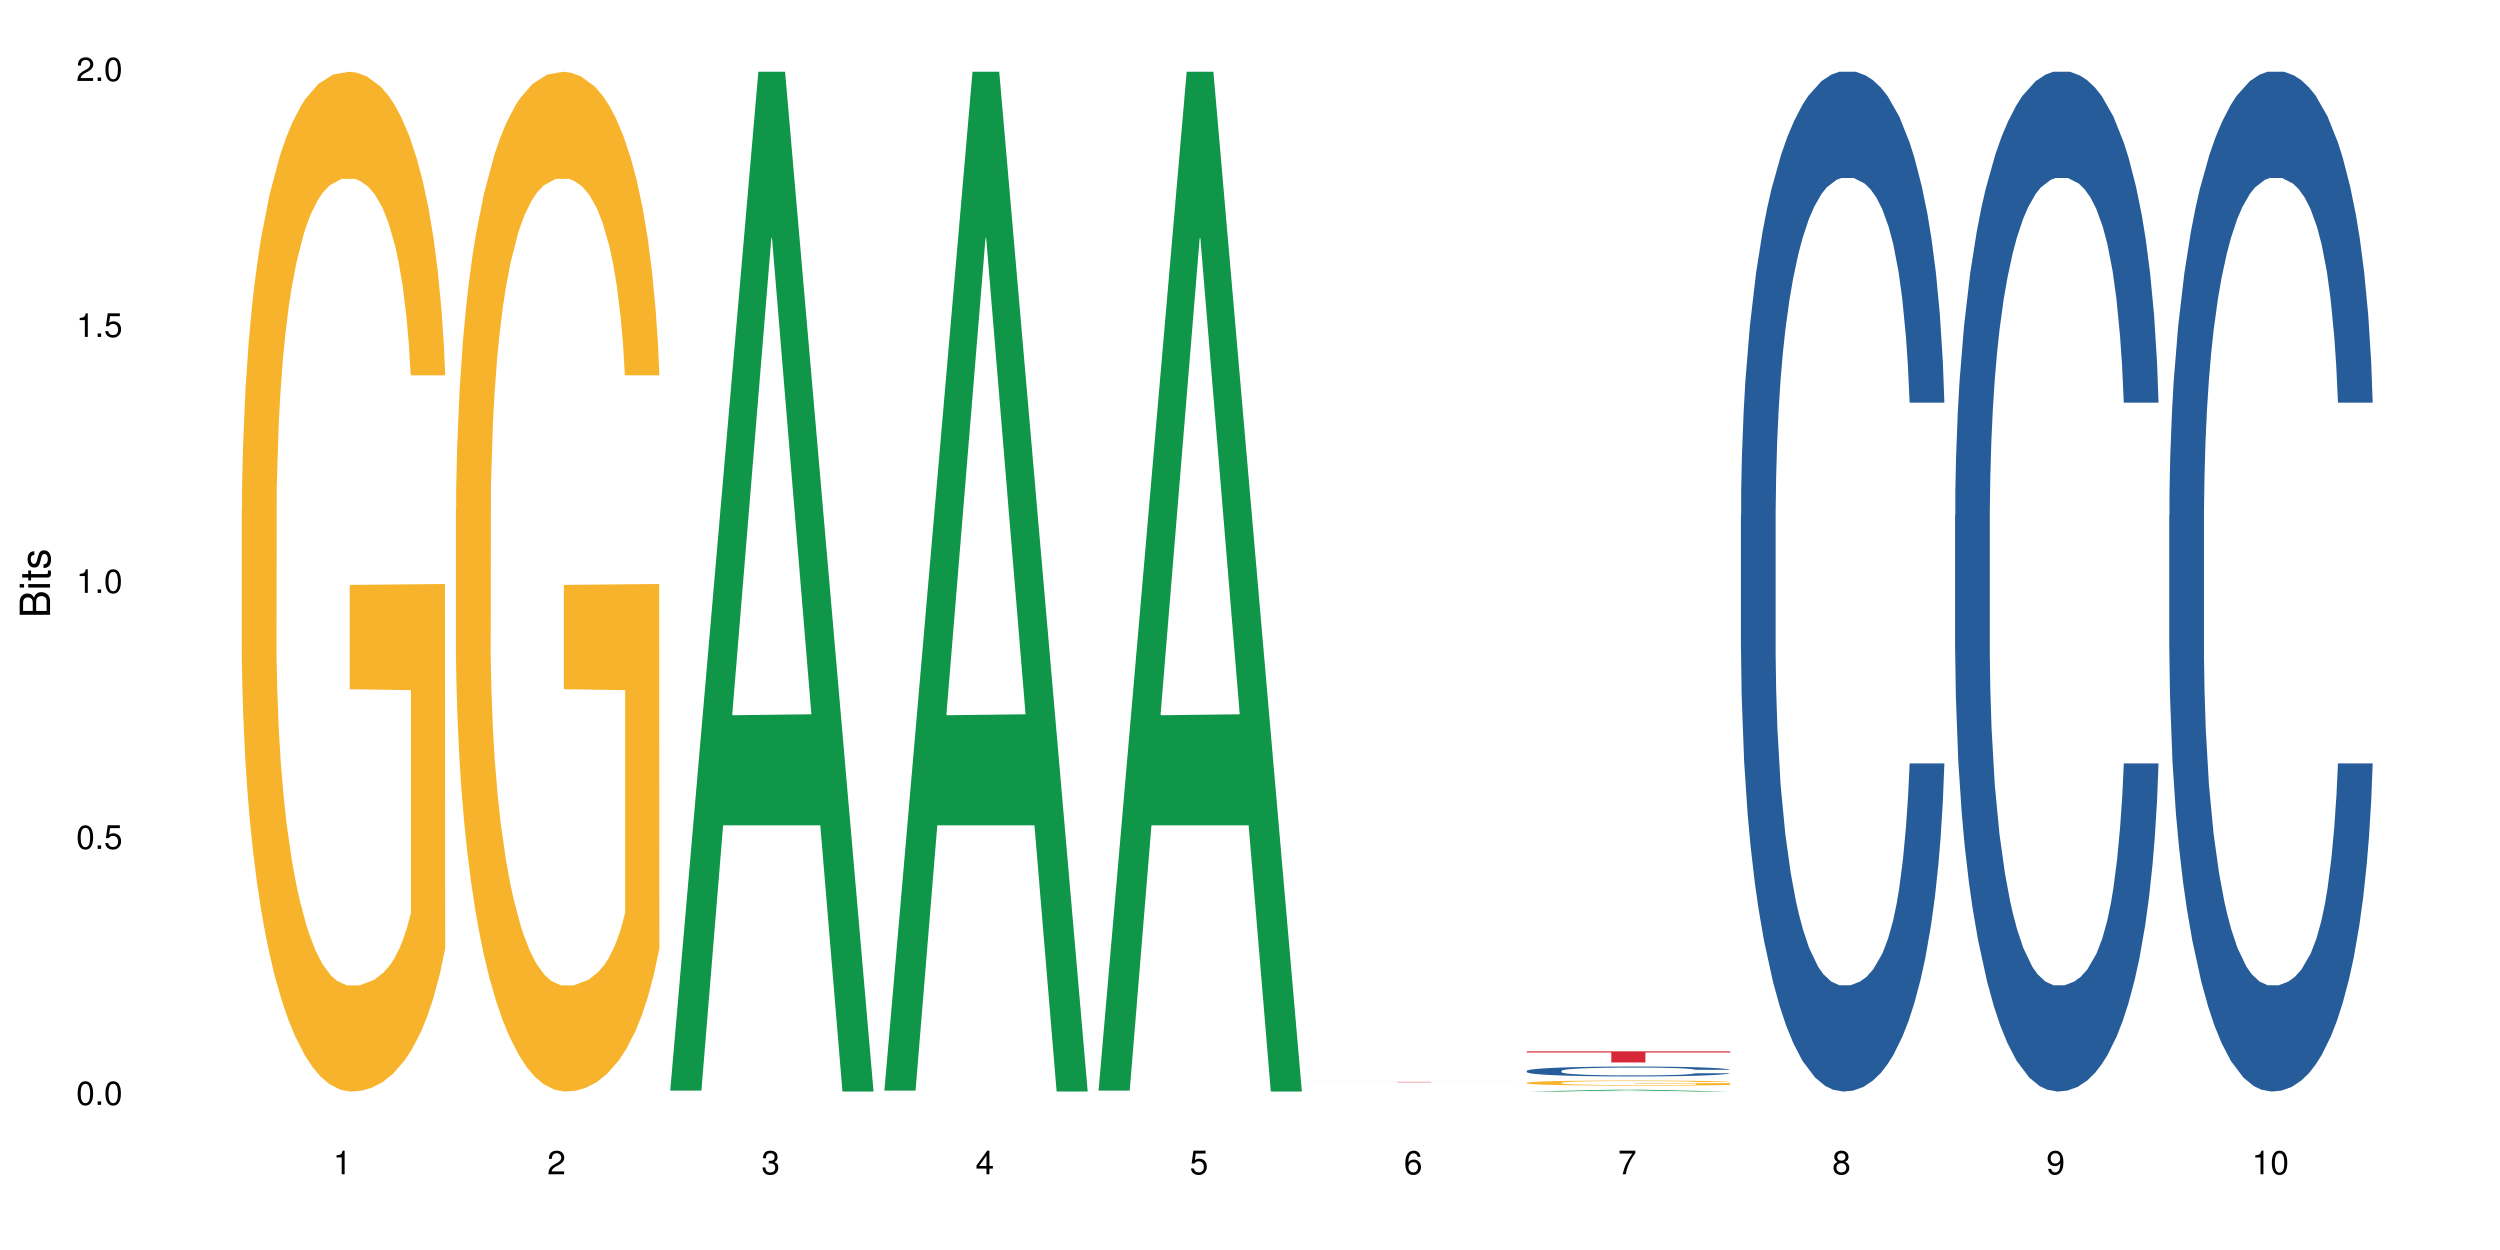 <?xml version="1.0" encoding="UTF-8"?>
<svg xmlns="http://www.w3.org/2000/svg" xmlns:xlink="http://www.w3.org/1999/xlink" width="720pt" height="360pt" viewBox="0 0 720 360" version="1.1">
<defs>
<g>
<symbol overflow="visible" id="glyph0-0">
<path style="stroke:none;" d=""/>
</symbol>
<symbol overflow="visible" id="glyph0-1">
<path style="stroke:none;" d="M 2.641 -6.797 C 2 -6.797 1.422 -6.531 1.078 -6.047 C 0.641 -5.453 0.406 -4.547 0.406 -3.297 C 0.406 -1 1.188 0.219 2.641 0.219 C 4.078 0.219 4.859 -1 4.859 -3.234 C 4.859 -4.562 4.656 -5.438 4.203 -6.047 C 3.844 -6.531 3.281 -6.797 2.641 -6.797 Z M 2.641 -6.047 C 3.547 -6.047 4 -5.125 4 -3.312 C 4 -1.375 3.562 -0.484 2.625 -0.484 C 1.734 -0.484 1.281 -1.422 1.281 -3.281 C 1.281 -5.141 1.734 -6.047 2.641 -6.047 Z M 2.641 -6.047 "/>
</symbol>
<symbol overflow="visible" id="glyph0-2">
<path style="stroke:none;" d="M 1.828 -1 L 0.828 -1 L 0.828 0 L 1.828 0 Z M 1.828 -1 "/>
</symbol>
<symbol overflow="visible" id="glyph0-3">
<path style="stroke:none;" d="M 4.562 -6.797 L 1.062 -6.797 L 0.547 -3.094 L 1.328 -3.094 C 1.719 -3.562 2.047 -3.734 2.578 -3.734 C 3.484 -3.734 4.062 -3.109 4.062 -2.094 C 4.062 -1.125 3.484 -0.531 2.578 -0.531 C 1.828 -0.531 1.375 -0.906 1.188 -1.672 L 0.328 -1.672 C 0.453 -1.109 0.547 -0.844 0.75 -0.594 C 1.125 -0.078 1.828 0.219 2.594 0.219 C 3.969 0.219 4.922 -0.781 4.922 -2.219 C 4.922 -3.562 4.031 -4.484 2.719 -4.484 C 2.25 -4.484 1.859 -4.359 1.469 -4.062 L 1.734 -5.969 L 4.562 -5.969 Z M 4.562 -6.797 "/>
</symbol>
<symbol overflow="visible" id="glyph0-4">
<path style="stroke:none;" d="M 2.484 -4.844 L 2.484 0 L 3.328 0 L 3.328 -6.797 L 2.766 -6.797 C 2.469 -5.75 2.281 -5.609 0.984 -5.453 L 0.984 -4.844 Z M 2.484 -4.844 "/>
</symbol>
<symbol overflow="visible" id="glyph0-5">
<path style="stroke:none;" d="M 4.859 -0.828 L 1.281 -0.828 C 1.359 -1.391 1.672 -1.75 2.5 -2.234 L 3.469 -2.75 C 4.406 -3.266 4.906 -3.969 4.906 -4.812 C 4.906 -5.375 4.672 -5.906 4.266 -6.266 C 3.859 -6.625 3.375 -6.797 2.719 -6.797 C 1.859 -6.797 1.219 -6.5 0.844 -5.922 C 0.609 -5.562 0.5 -5.125 0.484 -4.438 L 1.328 -4.438 C 1.359 -4.906 1.406 -5.188 1.531 -5.406 C 1.75 -5.812 2.188 -6.062 2.703 -6.062 C 3.469 -6.062 4.031 -5.516 4.031 -4.781 C 4.031 -4.25 3.719 -3.797 3.125 -3.438 L 2.234 -2.938 C 0.812 -2.141 0.406 -1.5 0.328 0 L 4.859 0 Z M 4.859 -0.828 "/>
</symbol>
<symbol overflow="visible" id="glyph0-6">
<path style="stroke:none;" d="M 2.125 -3.125 L 2.578 -3.125 C 3.516 -3.125 3.984 -2.703 3.984 -1.891 C 3.984 -1.031 3.469 -0.531 2.578 -0.531 C 1.656 -0.531 1.203 -0.984 1.156 -1.969 L 0.312 -1.969 C 0.344 -1.422 0.438 -1.078 0.609 -0.766 C 0.953 -0.109 1.625 0.219 2.547 0.219 C 3.953 0.219 4.859 -0.609 4.859 -1.906 C 4.859 -2.766 4.516 -3.25 3.703 -3.516 C 4.344 -3.766 4.656 -4.25 4.656 -4.938 C 4.656 -6.109 3.875 -6.797 2.578 -6.797 C 1.203 -6.797 0.484 -6.047 0.453 -4.609 L 1.297 -4.609 C 1.312 -5.016 1.344 -5.25 1.453 -5.453 C 1.641 -5.828 2.062 -6.062 2.594 -6.062 C 3.344 -6.062 3.797 -5.625 3.797 -4.906 C 3.797 -4.422 3.609 -4.141 3.25 -3.984 C 3.016 -3.891 2.719 -3.844 2.125 -3.844 Z M 2.125 -3.125 "/>
</symbol>
<symbol overflow="visible" id="glyph0-7">
<path style="stroke:none;" d="M 3.141 -1.625 L 3.141 0 L 3.984 0 L 3.984 -1.625 L 4.984 -1.625 L 4.984 -2.391 L 3.984 -2.391 L 3.984 -6.797 L 3.359 -6.797 L 0.266 -2.516 L 0.266 -1.625 Z M 3.141 -2.391 L 1 -2.391 L 3.141 -5.359 Z M 3.141 -2.391 "/>
</symbol>
<symbol overflow="visible" id="glyph0-8">
<path style="stroke:none;" d="M 4.781 -5.031 C 4.609 -6.141 3.891 -6.797 2.844 -6.797 C 2.094 -6.797 1.422 -6.438 1.031 -5.828 C 0.609 -5.172 0.406 -4.344 0.406 -3.094 C 0.406 -1.953 0.578 -1.234 0.984 -0.625 C 1.359 -0.078 1.953 0.219 2.703 0.219 C 3.984 0.219 4.922 -0.734 4.922 -2.078 C 4.922 -3.344 4.062 -4.234 2.844 -4.234 C 2.172 -4.234 1.641 -3.969 1.281 -3.469 C 1.281 -5.125 1.828 -6.047 2.797 -6.047 C 3.391 -6.047 3.797 -5.672 3.938 -5.031 Z M 2.734 -3.484 C 3.547 -3.484 4.062 -2.922 4.062 -2 C 4.062 -1.156 3.484 -0.531 2.703 -0.531 C 1.922 -0.531 1.328 -1.188 1.328 -2.047 C 1.328 -2.891 1.906 -3.484 2.734 -3.484 Z M 2.734 -3.484 "/>
</symbol>
<symbol overflow="visible" id="glyph0-9">
<path style="stroke:none;" d="M 4.984 -6.797 L 0.438 -6.797 L 0.438 -5.969 L 4.109 -5.969 C 2.5 -3.656 1.828 -2.234 1.328 0 L 2.219 0 C 2.594 -2.172 3.453 -4.047 4.984 -6.094 Z M 4.984 -6.797 "/>
</symbol>
<symbol overflow="visible" id="glyph0-10">
<path style="stroke:none;" d="M 3.75 -3.578 C 4.453 -4 4.688 -4.344 4.688 -4.984 C 4.688 -6.047 3.844 -6.797 2.641 -6.797 C 1.438 -6.797 0.594 -6.047 0.594 -4.984 C 0.594 -4.359 0.828 -4.016 1.516 -3.578 C 0.734 -3.203 0.359 -2.641 0.359 -1.891 C 0.359 -0.641 1.297 0.219 2.641 0.219 C 3.984 0.219 4.922 -0.641 4.922 -1.875 C 4.922 -2.641 4.531 -3.203 3.75 -3.578 Z M 2.641 -6.047 C 3.359 -6.047 3.812 -5.625 3.812 -4.969 C 3.812 -4.344 3.344 -3.922 2.641 -3.922 C 1.922 -3.922 1.453 -4.344 1.453 -4.984 C 1.453 -5.625 1.922 -6.047 2.641 -6.047 Z M 2.641 -3.203 C 3.484 -3.203 4.062 -2.672 4.062 -1.875 C 4.062 -1.062 3.484 -0.531 2.625 -0.531 C 1.797 -0.531 1.219 -1.078 1.219 -1.875 C 1.219 -2.672 1.797 -3.203 2.641 -3.203 Z M 2.641 -3.203 "/>
</symbol>
<symbol overflow="visible" id="glyph0-11">
<path style="stroke:none;" d="M 0.516 -1.547 C 0.672 -0.438 1.406 0.219 2.438 0.219 C 3.188 0.219 3.859 -0.141 4.266 -0.75 C 4.688 -1.406 4.891 -2.25 4.891 -3.484 C 4.891 -4.625 4.703 -5.359 4.312 -5.953 C 3.938 -6.5 3.344 -6.797 2.594 -6.797 C 1.297 -6.797 0.359 -5.844 0.359 -4.516 C 0.359 -3.25 1.234 -2.344 2.453 -2.344 C 3.094 -2.344 3.562 -2.578 4.016 -3.109 C 4 -1.453 3.469 -0.531 2.5 -0.531 C 1.906 -0.531 1.484 -0.906 1.359 -1.547 Z M 2.578 -6.062 C 3.375 -6.062 3.969 -5.406 3.969 -4.531 C 3.969 -3.688 3.375 -3.094 2.547 -3.094 C 1.734 -3.094 1.234 -3.672 1.234 -4.578 C 1.234 -5.438 1.797 -6.062 2.578 -6.062 Z M 2.578 -6.062 "/>
</symbol>
<symbol overflow="visible" id="glyph1-0">
<path style="stroke:none;" d=""/>
</symbol>
<symbol overflow="visible" id="glyph1-1">
<path style="stroke:none;" d="M 0 -0.953 L 0 -4.891 C 0 -5.719 -0.234 -6.344 -0.734 -6.797 C -1.188 -7.234 -1.812 -7.469 -2.5 -7.469 C -3.547 -7.469 -4.188 -7 -4.625 -5.875 C -4.984 -6.672 -5.641 -7.094 -6.531 -7.094 C -7.156 -7.094 -7.734 -6.859 -8.141 -6.391 C -8.562 -5.938 -8.75 -5.344 -8.75 -4.5 L -8.75 -0.953 Z M -4.984 -2.062 L -7.766 -2.062 L -7.766 -4.219 C -7.766 -4.844 -7.688 -5.203 -7.453 -5.5 C -7.219 -5.812 -6.859 -5.969 -6.375 -5.969 C -5.906 -5.969 -5.531 -5.812 -5.297 -5.5 C -5.062 -5.203 -4.984 -4.844 -4.984 -4.219 Z M -0.984 -2.062 L -4 -2.062 L -4 -4.781 C -4 -5.328 -3.859 -5.688 -3.578 -5.953 C -3.297 -6.219 -2.922 -6.359 -2.484 -6.359 C -2.062 -6.359 -1.688 -6.219 -1.406 -5.953 C -1.109 -5.688 -0.984 -5.328 -0.984 -4.781 Z M -0.984 -2.062 "/>
</symbol>
<symbol overflow="visible" id="glyph1-2">
<path style="stroke:none;" d="M -6.281 -1.797 L -6.281 -0.797 L 0 -0.797 L 0 -1.797 Z M -8.75 -1.797 L -8.75 -0.797 L -7.484 -0.797 L -7.484 -1.797 Z M -8.75 -1.797 "/>
</symbol>
<symbol overflow="visible" id="glyph1-3">
<path style="stroke:none;" d="M -6.281 -3.047 L -6.281 -2.016 L -8.016 -2.016 L -8.016 -1.016 L -6.281 -1.016 L -6.281 -0.172 L -5.469 -0.172 L -5.469 -1.016 L -0.719 -1.016 C -0.078 -1.016 0.281 -1.453 0.281 -2.234 C 0.281 -2.469 0.25 -2.719 0.188 -3.047 L -0.641 -3.047 C -0.609 -2.922 -0.594 -2.766 -0.594 -2.562 C -0.594 -2.141 -0.719 -2.016 -1.156 -2.016 L -5.469 -2.016 L -5.469 -3.047 Z M -6.281 -3.047 "/>
</symbol>
<symbol overflow="visible" id="glyph1-4">
<path style="stroke:none;" d="M -4.531 -5.25 C -5.766 -5.25 -6.469 -4.422 -6.469 -2.969 C -6.469 -1.516 -5.719 -0.562 -4.547 -0.562 C -3.562 -0.562 -3.094 -1.062 -2.734 -2.562 L -2.516 -3.484 C -2.344 -4.188 -2.094 -4.469 -1.625 -4.469 C -1.047 -4.469 -0.641 -3.875 -0.641 -3 C -0.641 -2.453 -0.797 -2 -1.062 -1.75 C -1.25 -1.594 -1.422 -1.531 -1.875 -1.469 L -1.875 -0.406 C -0.422 -0.453 0.281 -1.266 0.281 -2.922 C 0.281 -4.5 -0.5 -5.516 -1.719 -5.516 C -2.656 -5.516 -3.172 -4.984 -3.469 -3.734 L -3.703 -2.766 C -3.891 -1.953 -4.156 -1.609 -4.594 -1.609 C -5.172 -1.609 -5.547 -2.125 -5.547 -2.938 C -5.547 -3.75 -5.203 -4.172 -4.531 -4.203 Z M -4.531 -5.25 "/>
</symbol>
</g>
</defs>
<g id="surface40474">
<rect x="0" y="0" width="720" height="360" style="fill:rgb(100%,100%,100%);fill-opacity:1;stroke:none;"/>
<path style=" stroke:none;fill-rule:nonzero;fill:rgb(96.863%,70.196%,16.863%);fill-opacity:1;" d="M 69.629 146.461 L 69.699 146.191 L 69.699 140.828 L 69.988 128.758 L 70.703 112.129 L 71.629 98.449 L 72.629 87.719 L 73.273 82.086 L 74.344 74.039 L 75.273 68.141 L 77.633 56.07 L 80.633 44.805 L 82.277 39.977 L 84.137 35.414 L 86.777 30.32 L 87.992 28.441 L 91.711 24.148 L 95.926 21.469 L 100.57 20.664 L 102.715 20.93 L 105.645 22.004 L 109.645 24.953 L 111.934 27.637 L 113.719 30.32 L 115.578 33.805 L 117.863 39.172 L 120.008 45.609 L 121.723 52.047 L 123.438 60.094 L 124.867 68.676 L 126.082 78.062 L 127.152 89.328 L 127.797 98.715 L 128.223 108.105 L 118.293 108.105 L 117.719 98.715 L 117.078 91.477 L 116.004 82.625 L 114.934 76.188 L 113.863 71.09 L 111.859 64.117 L 110.145 59.824 L 108.004 56.07 L 105.93 53.656 L 103.57 52.047 L 102.141 51.508 L 98.355 51.508 L 94.926 53.387 L 92.926 55.531 L 91.496 57.68 L 89.496 61.703 L 88.281 64.922 L 87.566 67.066 L 85.422 75.383 L 83.992 82.891 L 83.207 87.988 L 82.207 96.035 L 81.492 103.277 L 80.707 114.004 L 80.277 122.051 L 79.703 140.293 L 79.633 188.574 L 79.848 198.766 L 80.277 209.762 L 80.848 219.418 L 81.707 229.609 L 82.562 237.391 L 84.062 247.852 L 85.352 254.824 L 86.352 259.383 L 88.281 266.625 L 89.066 269.039 L 90.922 273.867 L 92.852 277.625 L 95.211 280.844 L 96.996 282.453 L 99.855 283.793 L 103.5 283.793 L 107.789 282.184 L 110.504 280.039 L 112.359 277.891 L 113.574 276.016 L 115.078 273.062 L 116.148 270.383 L 117.148 267.43 L 118.363 262.871 L 118.363 198.766 L 100.715 198.496 L 100.715 168.457 L 128.152 168.188 L 128.223 273.062 L 126.723 280.305 L 124.867 287.281 L 123.078 292.645 L 121.223 297.203 L 118.578 302.301 L 116.434 305.52 L 113.148 309.273 L 110.145 311.688 L 107 313.297 L 104.215 314.102 L 100.93 314.371 L 97.996 313.836 L 94.855 312.227 L 92.352 310.078 L 90.066 307.398 L 87.781 303.91 L 84.922 298.277 L 83.062 293.719 L 81.133 288.086 L 79.203 281.379 L 77.488 274.137 L 76.348 268.504 L 75.203 262.066 L 73.988 254.02 L 72.844 244.898 L 71.988 236.586 L 71.203 227.195 L 70.629 218.344 L 70.059 206.277 L 69.773 196.621 L 69.629 188.305 Z M 69.629 146.461 "/>
<path style=" stroke:none;fill-rule:nonzero;fill:rgb(96.863%,70.196%,16.863%);fill-opacity:1;" d="M 131.309 146.461 L 131.379 146.191 L 131.379 140.828 L 131.664 128.758 L 132.379 112.129 L 133.309 98.449 L 134.309 87.719 L 134.953 82.086 L 136.023 74.039 L 136.953 68.141 L 139.312 56.07 L 142.312 44.805 L 143.957 39.977 L 145.812 35.414 L 148.457 30.32 L 149.672 28.441 L 153.391 24.148 L 157.605 21.469 L 162.25 20.664 L 164.395 20.93 L 167.324 22.004 L 171.324 24.953 L 173.613 27.637 L 175.398 30.32 L 177.254 33.805 L 179.543 39.172 L 181.688 45.609 L 183.402 52.047 L 185.117 60.094 L 186.547 68.676 L 187.762 78.062 L 188.832 89.328 L 189.477 98.715 L 189.902 108.105 L 179.973 108.105 L 179.398 98.715 L 178.758 91.477 L 177.684 82.625 L 176.613 76.188 L 175.539 71.09 L 173.539 64.117 L 171.824 59.824 L 169.68 56.07 L 167.609 53.656 L 165.25 52.047 L 163.82 51.508 L 160.035 51.508 L 156.605 53.387 L 154.605 55.531 L 153.176 57.68 L 151.172 61.703 L 149.957 64.922 L 149.246 67.066 L 147.102 75.383 L 145.672 82.891 L 144.887 87.988 L 143.887 96.035 L 143.172 103.277 L 142.383 114.004 L 141.957 122.051 L 141.383 140.293 L 141.312 188.574 L 141.527 198.766 L 141.957 209.762 L 142.527 219.418 L 143.387 229.609 L 144.242 237.391 L 145.742 247.852 L 147.027 254.824 L 148.031 259.383 L 149.957 266.625 L 150.746 269.039 L 152.602 273.867 L 154.531 277.625 L 156.891 280.844 L 158.676 282.453 L 161.535 283.793 L 165.18 283.793 L 169.469 282.184 L 172.184 280.039 L 174.039 277.891 L 175.254 276.016 L 176.754 273.062 L 177.828 270.383 L 178.828 267.43 L 180.043 262.871 L 180.043 198.766 L 162.391 198.496 L 162.391 168.457 L 189.832 168.188 L 189.902 273.062 L 188.402 280.305 L 186.547 287.281 L 184.758 292.645 L 182.902 297.203 L 180.258 302.301 L 178.113 305.52 L 174.824 309.273 L 171.824 311.688 L 168.68 313.297 L 165.895 314.102 L 162.605 314.371 L 159.676 313.836 L 156.531 312.227 L 154.031 310.078 L 151.746 307.398 L 149.457 303.91 L 146.602 298.277 L 144.742 293.719 L 142.812 288.086 L 140.883 281.379 L 139.168 274.137 L 138.027 268.504 L 136.883 262.066 L 135.668 254.02 L 134.523 244.898 L 133.668 236.586 L 132.879 227.195 L 132.309 218.344 L 131.738 206.277 L 131.453 196.621 L 131.309 188.305 Z M 131.309 146.461 "/>
<path style=" stroke:none;fill-rule:nonzero;fill:rgb(6.275%,58.824%,28.235%);fill-opacity:1;" d="M 192.988 314.094 L 193.051 313.82 L 218.402 20.664 L 226.105 20.664 L 251.582 314.371 L 242.629 314.371 L 236.246 237.703 L 208.262 237.703 L 202.004 314.094 L 192.988 314.094 L 210.953 205.988 L 233.68 205.711 L 222.348 68.648 L 222.223 68.375 L 222.098 69.199 L 210.891 205.711 L 210.953 205.988 Z M 192.988 314.094 "/>
<path style=" stroke:none;fill-rule:nonzero;fill:rgb(6.275%,58.824%,28.235%);fill-opacity:1;" d="M 254.668 314.094 L 254.73 313.82 L 280.082 20.664 L 287.781 20.664 L 313.262 314.371 L 304.309 314.371 L 297.926 237.703 L 269.941 237.703 L 263.68 314.094 L 254.668 314.094 L 272.633 205.988 L 295.359 205.711 L 284.027 68.648 L 283.902 68.375 L 283.777 69.199 L 272.57 205.711 L 272.633 205.988 Z M 254.668 314.094 "/>
<path style=" stroke:none;fill-rule:nonzero;fill:rgb(6.275%,58.824%,28.235%);fill-opacity:1;" d="M 316.348 314.094 L 316.41 313.82 L 341.762 20.664 L 349.461 20.664 L 374.941 314.371 L 365.988 314.371 L 359.605 237.703 L 331.621 237.703 L 325.359 314.094 L 316.348 314.094 L 334.312 205.988 L 357.039 205.711 L 345.707 68.648 L 345.582 68.375 L 345.457 69.199 L 334.25 205.711 L 334.312 205.988 Z M 316.348 314.094 "/>
<path style=" stroke:none;fill-rule:nonzero;fill:rgb(83.922%,15.686%,22.353%);fill-opacity:1;" d="M 378.023 311.582 L 436.621 311.582 L 436.621 311.594 L 412.199 311.594 L 412.199 311.695 L 402.375 311.695 L 402.375 311.594 L 378.023 311.594 Z M 378.023 311.582 "/>
<path style=" stroke:none;fill-rule:nonzero;fill:rgb(6.275%,58.824%,28.235%);fill-opacity:1;" d="M 439.703 314.371 L 439.766 314.371 L 465.121 313.84 L 472.82 313.84 L 498.301 314.371 L 489.348 314.371 L 482.961 314.234 L 454.98 314.234 L 448.719 314.371 L 439.703 314.371 L 457.672 314.176 L 480.395 314.176 L 469.066 313.93 L 468.938 313.926 L 468.812 313.93 L 457.609 314.176 L 457.672 314.176 Z M 439.703 314.371 "/>
<path style=" stroke:none;fill-rule:nonzero;fill:rgb(14.51%,36.078%,60%);fill-opacity:1;" d="M 439.703 308.406 L 439.777 308.406 L 439.777 308.344 L 439.988 308.242 L 440.492 308.117 L 440.992 308.031 L 442.277 307.879 L 444.062 307.73 L 445.922 307.617 L 447.277 307.547 L 448.492 307.496 L 451.281 307.398 L 453.066 307.352 L 454.996 307.305 L 457.355 307.262 L 459.07 307.234 L 462.93 307.191 L 465.785 307.176 L 468 307.168 L 472.789 307.168 L 475.648 307.176 L 477.719 307.191 L 480.008 307.211 L 481.938 307.234 L 485.293 307.293 L 488.297 307.367 L 489.652 307.406 L 491.797 307.488 L 493.441 307.566 L 494.582 307.633 L 495.871 307.73 L 497.012 307.848 L 497.871 307.98 L 498.301 308.094 L 488.297 308.094 L 487.797 307.988 L 487.223 307.906 L 486.152 307.801 L 485.078 307.727 L 483.578 307.648 L 482.223 307.602 L 480.363 307.551 L 478.719 307.52 L 477.004 307.496 L 475.363 307.48 L 472.219 307.465 L 468.574 307.465 L 467.215 307.469 L 464.43 307.492 L 462.93 307.508 L 460.785 307.547 L 459.285 307.578 L 457.496 307.633 L 456.281 307.676 L 454.781 307.742 L 453.711 307.805 L 452.496 307.891 L 451.781 307.953 L 451.137 308.027 L 450.566 308.113 L 450.137 308.203 L 449.852 308.301 L 449.707 308.395 L 449.707 308.797 L 449.852 308.891 L 450.207 309 L 451.137 309.16 L 452.496 309.297 L 454.066 309.406 L 455.566 309.488 L 456.426 309.523 L 457.57 309.566 L 459.355 309.617 L 461.926 309.668 L 463.43 309.691 L 465.715 309.711 L 468.074 309.723 L 471.219 309.723 L 474.004 309.711 L 475.863 309.699 L 477.793 309.676 L 480.434 309.633 L 482.078 309.59 L 483.508 309.543 L 484.578 309.492 L 485.293 309.449 L 486.367 309.367 L 487.223 309.281 L 487.867 309.188 L 488.297 309.102 L 498.301 309.102 L 497.871 309.203 L 497.227 309.305 L 496.586 309.383 L 495.586 309.473 L 494.441 309.555 L 492.797 309.645 L 491.441 309.707 L 489.652 309.77 L 488.008 309.82 L 486.223 309.863 L 483.578 309.918 L 481.863 309.941 L 480.008 309.965 L 477.793 309.988 L 475.004 310.004 L 472.004 310.016 L 469.215 310.02 L 466.215 310.012 L 464 310.004 L 461.07 309.98 L 457.426 309.934 L 454.781 309.883 L 452.711 309.832 L 450.922 309.781 L 448.922 309.711 L 446.352 309.598 L 444.777 309.508 L 443.707 309.434 L 442.492 309.332 L 441.633 309.242 L 440.633 309.094 L 439.918 308.91 L 439.703 308.766 Z M 439.703 308.406 "/>
<path style=" stroke:none;fill-rule:nonzero;fill:rgb(96.863%,70.196%,16.863%);fill-opacity:1;" d="M 439.703 311.824 L 439.777 311.824 L 439.777 311.797 L 440.062 311.738 L 440.777 311.652 L 441.707 311.586 L 442.707 311.531 L 443.348 311.504 L 444.422 311.465 L 445.348 311.434 L 447.707 311.375 L 450.707 311.316 L 452.352 311.293 L 454.211 311.27 L 456.855 311.246 L 458.07 311.234 L 461.785 311.215 L 466 311.203 L 470.645 311.199 L 472.789 311.199 L 475.719 311.203 L 479.719 311.219 L 482.008 311.23 L 483.793 311.246 L 485.652 311.262 L 487.938 311.289 L 490.082 311.32 L 491.797 311.355 L 493.512 311.395 L 494.941 311.438 L 496.156 311.484 L 497.227 311.539 L 497.871 311.586 L 498.301 311.633 L 488.367 311.633 L 487.797 311.586 L 487.152 311.551 L 486.082 311.508 L 485.008 311.473 L 483.938 311.449 L 481.938 311.414 L 480.223 311.395 L 478.078 311.375 L 476.004 311.363 L 473.648 311.355 L 472.219 311.352 L 468.43 311.352 L 465 311.359 L 463 311.371 L 461.57 311.383 L 459.57 311.402 L 458.355 311.418 L 457.641 311.43 L 455.496 311.469 L 454.066 311.508 L 453.281 311.531 L 452.281 311.574 L 451.566 311.609 L 450.781 311.664 L 450.352 311.703 L 449.781 311.793 L 449.707 312.035 L 449.922 312.086 L 450.352 312.141 L 450.922 312.188 L 451.781 312.238 L 452.637 312.277 L 454.141 312.332 L 455.426 312.363 L 456.426 312.387 L 458.355 312.422 L 459.141 312.438 L 461 312.461 L 462.93 312.48 L 465.285 312.496 L 467.074 312.504 L 469.93 312.508 L 473.574 312.508 L 477.863 312.5 L 480.578 312.492 L 482.438 312.48 L 483.652 312.469 L 485.152 312.457 L 486.223 312.441 L 487.223 312.43 L 488.438 312.406 L 488.438 312.086 L 470.789 312.086 L 470.789 311.934 L 498.227 311.934 L 498.301 312.457 L 496.801 312.492 L 494.941 312.527 L 493.156 312.555 L 491.297 312.578 L 488.652 312.602 L 486.508 312.617 L 483.223 312.637 L 480.223 312.648 L 477.078 312.656 L 474.289 312.66 L 468.074 312.66 L 464.93 312.652 L 462.43 312.641 L 460.141 312.629 L 457.855 312.609 L 454.996 312.582 L 453.137 312.559 L 451.211 312.531 L 449.281 312.496 L 447.566 312.461 L 446.422 312.434 L 445.277 312.402 L 444.062 312.359 L 442.922 312.316 L 442.062 312.273 L 441.277 312.227 L 440.703 312.184 L 440.133 312.121 L 439.848 312.074 L 439.703 312.035 Z M 439.703 311.824 "/>
<path style=" stroke:none;fill-rule:nonzero;fill:rgb(83.922%,15.686%,22.353%);fill-opacity:1;" d="M 439.703 302.781 L 498.301 302.781 L 498.301 303.125 L 473.879 303.129 L 473.879 305.988 L 464.055 305.988 L 464.055 303.133 L 463.91 303.125 L 439.703 303.125 Z M 439.703 302.781 "/>
<path style=" stroke:none;fill-rule:nonzero;fill:rgb(14.51%,36.078%,60%);fill-opacity:1;" d="M 501.383 148.457 L 501.453 148.188 L 501.453 141.742 L 501.668 131.543 L 502.168 118.656 L 502.668 109.797 L 503.957 93.957 L 505.742 78.652 L 507.602 66.84 L 508.957 59.859 L 510.172 54.492 L 512.961 44.559 L 514.746 39.457 L 516.676 34.891 L 519.035 30.328 L 520.75 27.645 L 524.605 23.348 L 527.465 21.469 L 529.68 20.664 L 534.469 20.664 L 537.328 21.738 L 539.398 23.078 L 541.688 25.227 L 543.613 27.645 L 546.973 33.551 L 549.977 41.066 L 551.332 45.363 L 553.477 53.684 L 555.121 61.738 L 556.262 68.719 L 557.551 78.652 L 558.691 90.734 L 559.551 104.426 L 559.98 115.969 L 549.977 115.969 L 549.473 105.23 L 548.902 96.91 L 547.832 85.902 L 546.758 78.117 L 545.258 70.332 L 543.902 65.23 L 542.043 60.129 L 540.398 56.906 L 538.684 54.492 L 537.039 52.879 L 533.898 51.27 L 530.254 51.27 L 528.895 51.805 L 526.109 53.953 L 524.605 55.832 L 522.465 59.59 L 520.961 63.082 L 519.176 68.449 L 517.961 73.016 L 516.461 79.996 L 515.391 86.172 L 514.176 95.031 L 513.461 101.742 L 512.816 109.258 L 512.246 118.117 L 511.816 127.516 L 511.531 137.449 L 511.387 147.113 L 511.387 188.727 L 511.531 198.391 L 511.887 209.668 L 512.816 226.043 L 514.176 240.273 L 515.746 251.547 L 517.246 259.602 L 518.105 263.359 L 519.246 267.656 L 521.035 273.027 L 523.605 278.395 L 525.105 280.543 L 527.395 282.691 L 529.754 283.766 L 532.895 283.766 L 535.684 282.691 L 537.543 281.348 L 539.469 279.199 L 542.113 274.637 L 543.758 270.34 L 545.188 265.242 L 546.258 260.141 L 546.973 255.844 L 548.047 247.52 L 548.902 238.395 L 549.547 228.996 L 549.977 219.867 L 559.98 219.867 L 559.551 230.609 L 558.906 241.078 L 558.266 248.863 L 557.262 258.262 L 556.121 266.582 L 554.477 275.98 L 553.117 282.152 L 551.332 288.867 L 549.688 293.969 L 547.902 298.531 L 545.258 303.898 L 543.543 306.586 L 541.688 309 L 539.469 311.148 L 536.684 313.027 L 533.684 314.102 L 530.895 314.371 L 527.895 313.832 L 525.68 312.762 L 522.75 310.344 L 519.105 305.512 L 516.461 300.41 L 514.391 295.309 L 512.602 289.941 L 510.602 282.691 L 508.027 270.879 L 506.457 261.75 L 505.387 254.234 L 504.172 243.762 L 503.312 234.367 L 502.312 219.332 L 501.598 200.27 L 501.383 185.504 Z M 501.383 148.457 "/>
<path style=" stroke:none;fill-rule:nonzero;fill:rgb(14.51%,36.078%,60%);fill-opacity:1;" d="M 563.062 148.457 L 563.133 148.188 L 563.133 141.742 L 563.348 131.543 L 563.848 118.656 L 564.348 109.797 L 565.637 93.957 L 567.422 78.652 L 569.281 66.84 L 570.637 59.859 L 571.852 54.492 L 574.641 44.559 L 576.426 39.457 L 578.355 34.891 L 580.711 30.328 L 582.426 27.645 L 586.285 23.348 L 589.145 21.469 L 591.359 20.664 L 596.148 20.664 L 599.004 21.738 L 601.078 23.078 L 603.363 25.227 L 605.293 27.645 L 608.652 33.551 L 611.652 41.066 L 613.012 45.363 L 615.156 53.684 L 616.797 61.738 L 617.941 68.719 L 619.227 78.652 L 620.371 90.734 L 621.23 104.426 L 621.656 115.969 L 611.652 115.969 L 611.152 105.23 L 610.582 96.91 L 609.512 85.902 L 608.438 78.117 L 606.938 70.332 L 605.578 65.23 L 603.723 60.129 L 602.078 56.906 L 600.363 54.492 L 598.719 52.879 L 595.574 51.27 L 591.93 51.27 L 590.574 51.805 L 587.785 53.953 L 586.285 55.832 L 584.145 59.59 L 582.641 63.082 L 580.855 68.449 L 579.641 73.016 L 578.141 79.996 L 577.066 86.172 L 575.855 95.031 L 575.141 101.742 L 574.496 109.258 L 573.926 118.117 L 573.496 127.516 L 573.211 137.449 L 573.066 147.113 L 573.066 188.727 L 573.211 198.391 L 573.566 209.668 L 574.496 226.043 L 575.855 240.273 L 577.426 251.547 L 578.926 259.602 L 579.785 263.359 L 580.926 267.656 L 582.715 273.027 L 585.285 278.395 L 586.785 280.543 L 589.074 282.691 L 591.43 283.766 L 594.574 283.766 L 597.363 282.691 L 599.219 281.348 L 601.148 279.199 L 603.793 274.637 L 605.438 270.34 L 606.867 265.242 L 607.938 260.141 L 608.652 255.844 L 609.723 247.52 L 610.582 238.395 L 611.227 228.996 L 611.652 219.867 L 621.656 219.867 L 621.23 230.609 L 620.586 241.078 L 619.941 248.863 L 618.941 258.262 L 617.801 266.582 L 616.156 275.98 L 614.797 282.152 L 613.012 288.867 L 611.367 293.969 L 609.582 298.531 L 606.938 303.898 L 605.223 306.586 L 603.363 309 L 601.148 311.148 L 598.363 313.027 L 595.363 314.102 L 592.574 314.371 L 589.574 313.832 L 587.359 312.762 L 584.43 310.344 L 580.785 305.512 L 578.141 300.41 L 576.066 295.309 L 574.281 289.941 L 572.281 282.691 L 569.707 270.879 L 568.137 261.75 L 567.062 254.234 L 565.848 243.762 L 564.992 234.367 L 563.992 219.332 L 563.277 200.27 L 563.062 185.504 Z M 563.062 148.457 "/>
<path style=" stroke:none;fill-rule:nonzero;fill:rgb(14.51%,36.078%,60%);fill-opacity:1;" d="M 624.742 148.457 L 624.812 148.188 L 624.812 141.742 L 625.027 131.543 L 625.527 118.656 L 626.027 109.797 L 627.312 93.957 L 629.102 78.652 L 630.957 66.84 L 632.316 59.859 L 633.531 54.492 L 636.316 44.559 L 638.105 39.457 L 640.035 34.891 L 642.391 30.328 L 644.105 27.645 L 647.965 23.348 L 650.824 21.469 L 653.039 20.664 L 657.828 20.664 L 660.684 21.738 L 662.758 23.078 L 665.043 25.227 L 666.973 27.645 L 670.332 33.551 L 673.332 41.066 L 674.691 45.363 L 676.836 53.684 L 678.477 61.738 L 679.621 68.719 L 680.906 78.652 L 682.051 90.734 L 682.91 104.426 L 683.336 115.969 L 673.332 115.969 L 672.832 105.23 L 672.262 96.91 L 671.188 85.902 L 670.117 78.117 L 668.617 70.332 L 667.258 65.23 L 665.402 60.129 L 663.758 56.906 L 662.043 54.492 L 660.398 52.879 L 657.254 51.27 L 653.609 51.27 L 652.254 51.805 L 649.465 53.953 L 647.965 55.832 L 645.82 59.59 L 644.32 63.082 L 642.535 68.449 L 641.32 73.016 L 639.82 79.996 L 638.746 86.172 L 637.531 95.031 L 636.816 101.742 L 636.176 109.258 L 635.602 118.117 L 635.176 127.516 L 634.891 137.449 L 634.746 147.113 L 634.746 188.727 L 634.891 198.391 L 635.246 209.668 L 636.176 226.043 L 637.531 240.273 L 639.105 251.547 L 640.605 259.602 L 641.465 263.359 L 642.605 267.656 L 644.395 273.027 L 646.965 278.395 L 648.465 280.543 L 650.754 282.691 L 653.109 283.766 L 656.254 283.766 L 659.043 282.691 L 660.898 281.348 L 662.828 279.199 L 665.473 274.637 L 667.117 270.34 L 668.547 265.242 L 669.617 260.141 L 670.332 255.844 L 671.402 247.52 L 672.262 238.395 L 672.902 228.996 L 673.332 219.867 L 683.336 219.867 L 682.91 230.609 L 682.266 241.078 L 681.621 248.863 L 680.621 258.262 L 679.477 266.582 L 677.836 275.98 L 676.477 282.152 L 674.691 288.867 L 673.047 293.969 L 671.262 298.531 L 668.617 303.898 L 666.902 306.586 L 665.043 309 L 662.828 311.148 L 660.043 313.027 L 657.039 314.102 L 654.254 314.371 L 651.254 313.832 L 649.039 312.762 L 646.109 310.344 L 642.465 305.512 L 639.82 300.41 L 637.746 295.309 L 635.961 289.941 L 633.961 282.691 L 631.387 270.879 L 629.816 261.75 L 628.742 254.234 L 627.527 243.762 L 626.672 234.367 L 625.672 219.332 L 624.957 200.27 L 624.742 185.504 Z M 624.742 148.457 "/>
<g style="fill:rgb(0%,0%,0%);fill-opacity:1;">
  <use xlink:href="#glyph0-1" x="21.957" y="318.198"/>
  <use xlink:href="#glyph0-2" x="27.291" y="318.198"/>
  <use xlink:href="#glyph0-1" x="29.958" y="318.198"/>
</g>
<g style="fill:rgb(0%,0%,0%);fill-opacity:1;">
  <use xlink:href="#glyph0-1" x="21.957" y="244.476"/>
  <use xlink:href="#glyph0-2" x="27.291" y="244.476"/>
  <use xlink:href="#glyph0-3" x="29.958" y="244.476"/>
</g>
<g style="fill:rgb(0%,0%,0%);fill-opacity:1;">
  <use xlink:href="#glyph0-4" x="21.957" y="170.753"/>
  <use xlink:href="#glyph0-2" x="27.291" y="170.753"/>
  <use xlink:href="#glyph0-1" x="29.958" y="170.753"/>
</g>
<g style="fill:rgb(0%,0%,0%);fill-opacity:1;">
  <use xlink:href="#glyph0-4" x="21.957" y="97.034"/>
  <use xlink:href="#glyph0-2" x="27.291" y="97.034"/>
  <use xlink:href="#glyph0-3" x="29.958" y="97.034"/>
</g>
<g style="fill:rgb(0%,0%,0%);fill-opacity:1;">
  <use xlink:href="#glyph0-5" x="21.957" y="23.312"/>
  <use xlink:href="#glyph0-2" x="27.291" y="23.312"/>
  <use xlink:href="#glyph0-1" x="29.958" y="23.312"/>
</g>
<g style="fill:rgb(0%,0%,0%);fill-opacity:1;">
  <use xlink:href="#glyph0-4" x="95.926" y="338.19"/>
</g>
<g style="fill:rgb(0%,0%,0%);fill-opacity:1;">
  <use xlink:href="#glyph0-5" x="157.605" y="338.19"/>
</g>
<g style="fill:rgb(0%,0%,0%);fill-opacity:1;">
  <use xlink:href="#glyph0-6" x="219.285" y="338.19"/>
</g>
<g style="fill:rgb(0%,0%,0%);fill-opacity:1;">
  <use xlink:href="#glyph0-7" x="280.965" y="338.19"/>
</g>
<g style="fill:rgb(0%,0%,0%);fill-opacity:1;">
  <use xlink:href="#glyph0-3" x="342.645" y="338.19"/>
</g>
<g style="fill:rgb(0%,0%,0%);fill-opacity:1;">
  <use xlink:href="#glyph0-8" x="404.324" y="338.19"/>
</g>
<g style="fill:rgb(0%,0%,0%);fill-opacity:1;">
  <use xlink:href="#glyph0-9" x="466" y="338.19"/>
</g>
<g style="fill:rgb(0%,0%,0%);fill-opacity:1;">
  <use xlink:href="#glyph0-10" x="527.68" y="338.19"/>
</g>
<g style="fill:rgb(0%,0%,0%);fill-opacity:1;">
  <use xlink:href="#glyph0-11" x="589.359" y="338.19"/>
</g>
<g style="fill:rgb(0%,0%,0%);fill-opacity:1;">
  <use xlink:href="#glyph0-4" x="648.539" y="338.19"/>
  <use xlink:href="#glyph0-1" x="653.873" y="338.19"/>
</g>
<g style="fill:rgb(0%,0%,0%);fill-opacity:1;">
  <use xlink:href="#glyph1-1" x="14.412" y="178.016"/>
  <use xlink:href="#glyph1-2" x="14.412" y="170.012"/>
  <use xlink:href="#glyph1-3" x="14.412" y="167.348"/>
  <use xlink:href="#glyph1-4" x="14.412" y="164.012"/>
</g>
</g>
</svg>
